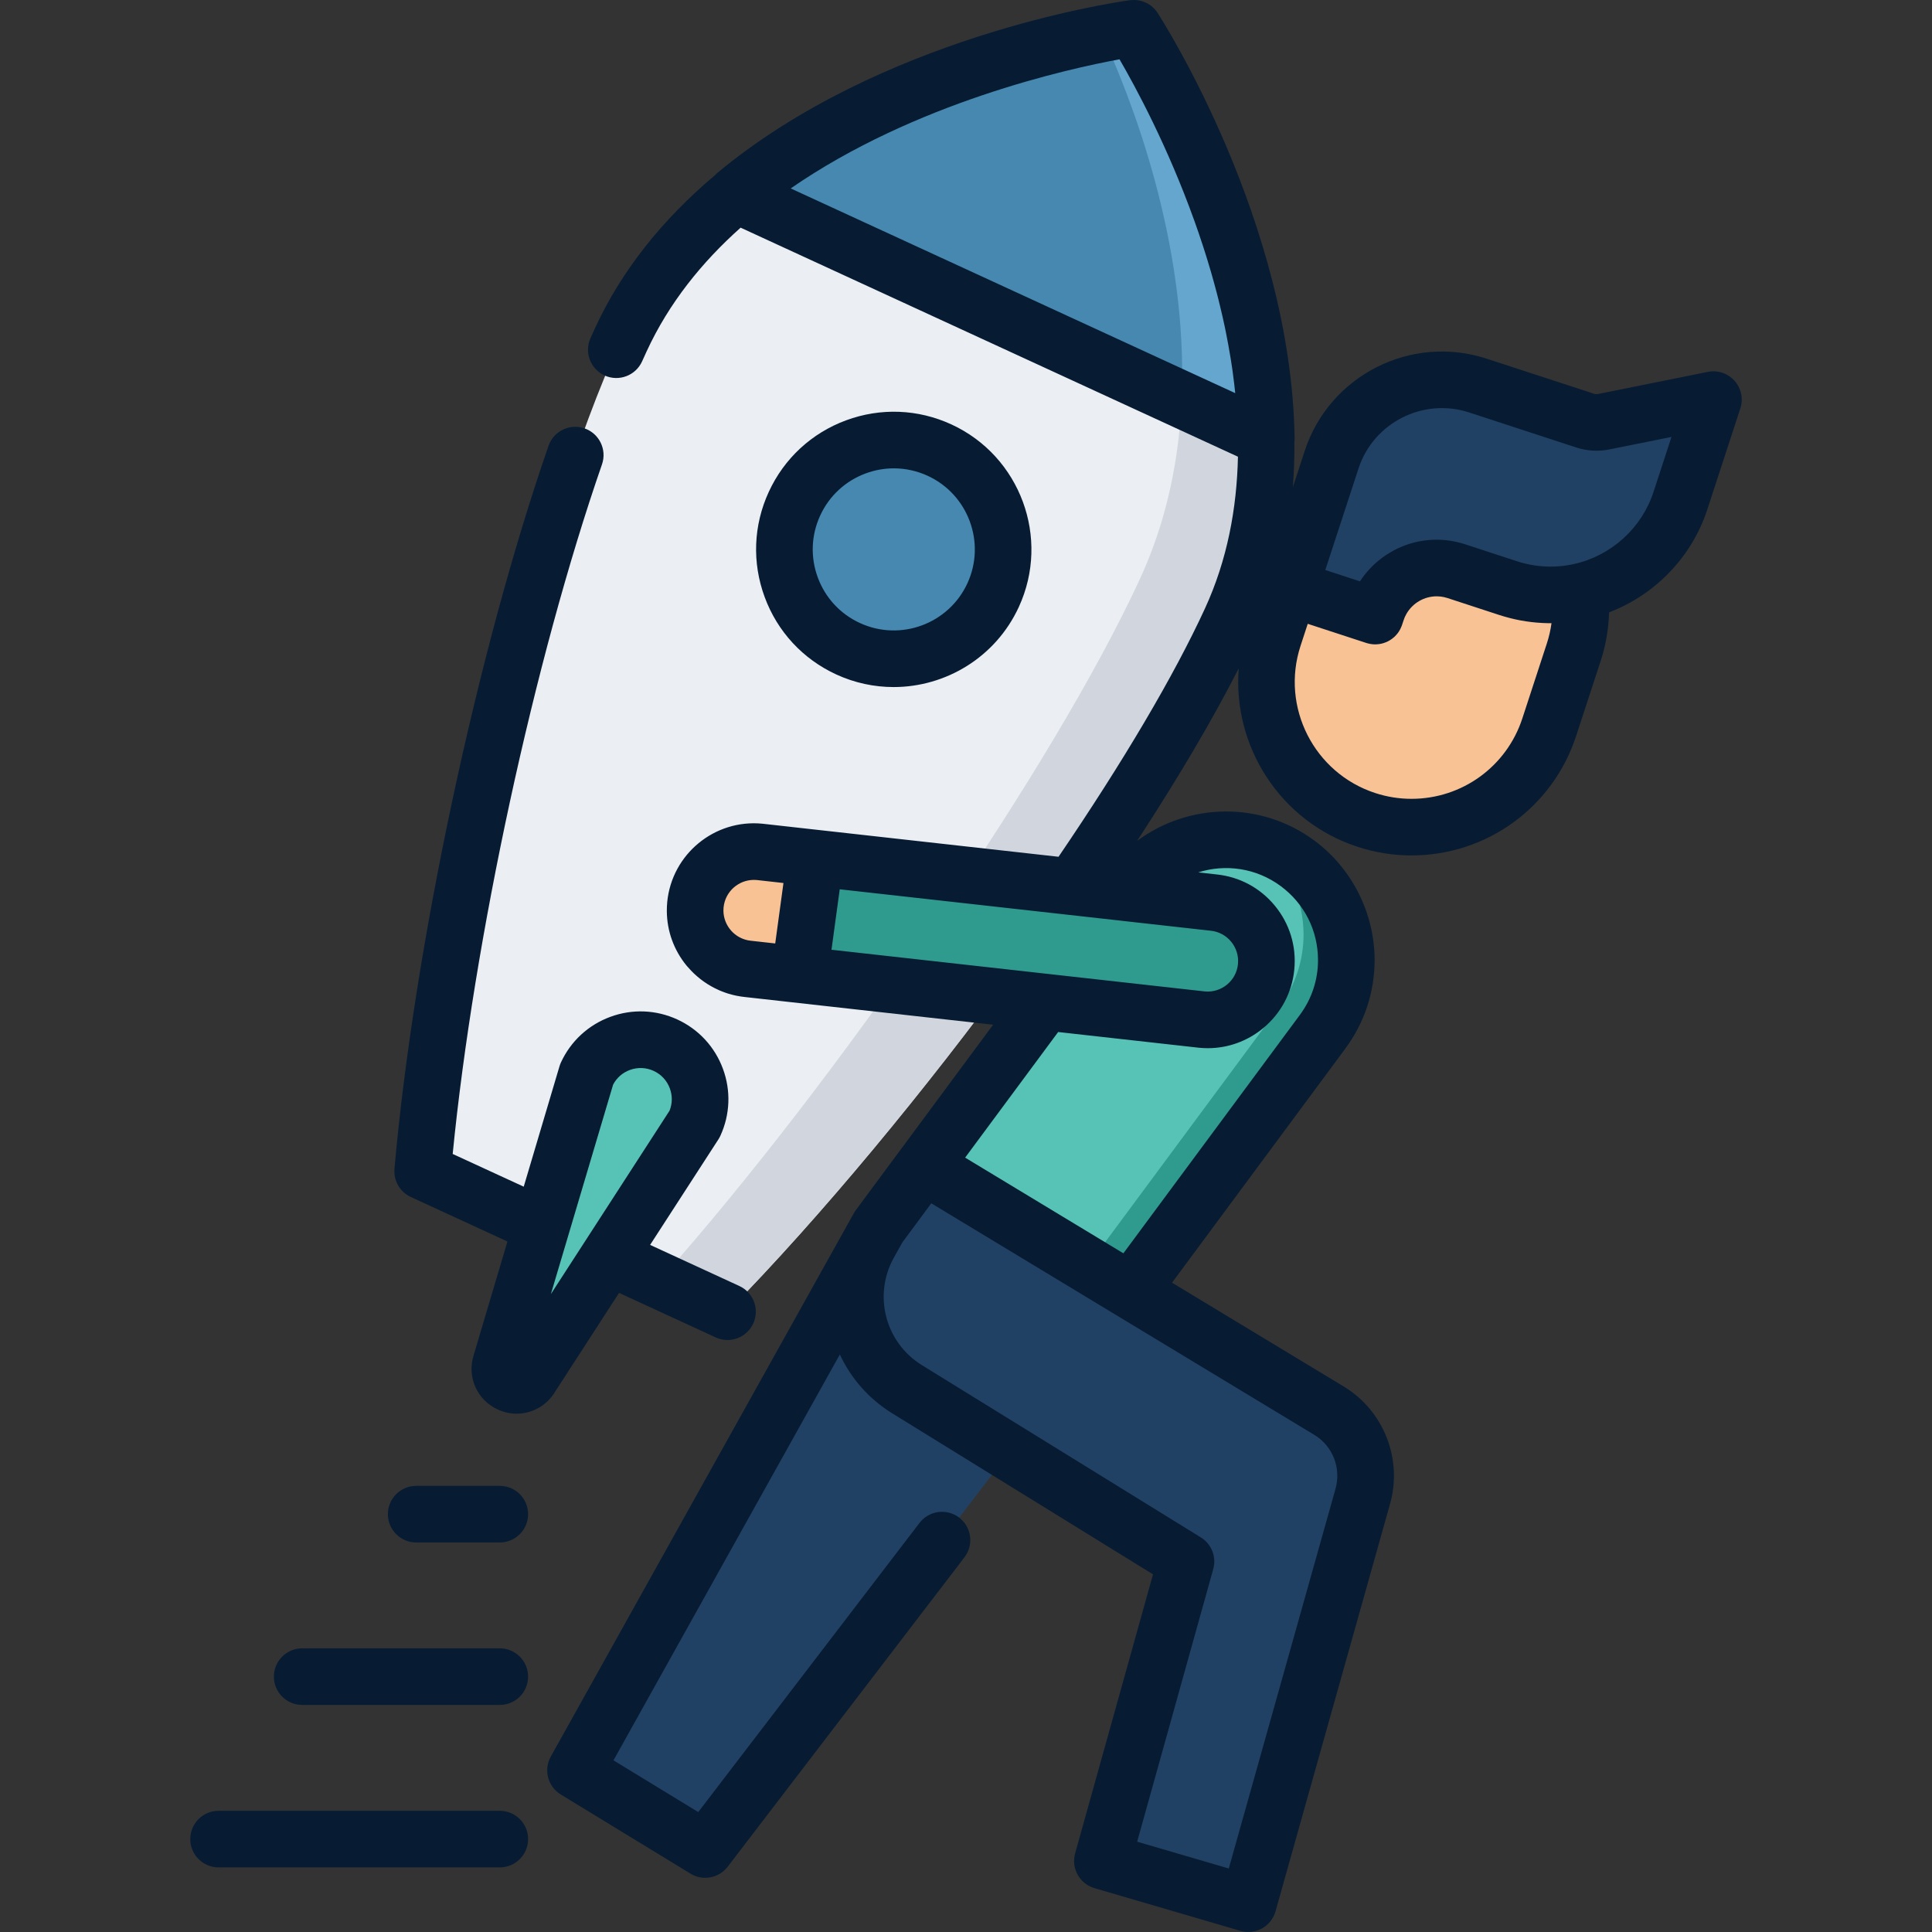 <svg width="87" height="87" viewBox="0 0 87 87" fill="none" xmlns="http://www.w3.org/2000/svg">
<rect x="0" y="0" width="87" height="87" fill="#333333" stroke="none"/>
<path d="M48.268 61.708L45.445 65.399L42.963 68.642L31.759 83.285L25.917 79.721L35.271 62.946L36.861 60.097L39.558 55.261V55.259L48.268 61.708Z" fill="#214164"/>
<path d="M32.761 59.067C41.22 50.429 51.509 36.425 55.418 27.936C60.773 16.308 51.058 1.271 51.058 1.271C51.058 1.271 33.316 3.663 27.961 15.291C24.052 23.779 20.098 40.702 19.033 52.745L32.761 59.067Z" fill="#EBEEF2"/>
<path d="M51.057 1.271C51.057 1.271 50.52 1.344 49.605 1.525C51.293 5.161 55.762 16.451 51.338 26.057C47.429 34.546 37.611 48.767 29.701 57.657L19.172 52.809L32.761 59.067C41.22 50.429 51.509 36.425 55.418 27.936C60.773 16.308 51.057 1.271 51.057 1.271Z" fill="#D1D6DE"/>
<path d="M33.136 8.75L57.024 19.751C56.88 10.285 51.057 1.271 51.057 1.271C51.057 1.271 40.424 2.706 33.136 8.75Z" fill="#4688B0"/>
<path d="M51.031 1.275C51.026 1.276 51.019 1.277 51.012 1.278C51.008 1.279 51.004 1.279 50.999 1.28C50.991 1.281 50.98 1.283 50.97 1.284C50.964 1.285 50.958 1.286 50.952 1.287C50.942 1.288 50.931 1.29 50.919 1.292C50.91 1.293 50.901 1.295 50.891 1.296C50.879 1.298 50.867 1.3 50.854 1.302C50.842 1.304 50.829 1.306 50.817 1.308C50.803 1.31 50.789 1.312 50.774 1.314C50.761 1.317 50.747 1.319 50.733 1.321C50.717 1.324 50.701 1.326 50.683 1.329C50.667 1.332 50.65 1.335 50.633 1.337C50.615 1.34 50.598 1.343 50.579 1.346C50.506 1.358 50.426 1.372 50.338 1.388C50.328 1.389 50.317 1.391 50.307 1.393C50.271 1.399 50.235 1.406 50.197 1.413C50.185 1.415 50.173 1.417 50.162 1.419C50.122 1.426 50.082 1.434 50.04 1.441C50.03 1.443 50.02 1.445 50.01 1.447C49.965 1.456 49.919 1.464 49.871 1.473C49.863 1.475 49.855 1.476 49.847 1.478C49.792 1.488 49.736 1.499 49.678 1.511C49.678 1.511 49.678 1.511 49.678 1.511C49.654 1.515 49.63 1.52 49.606 1.525C50.833 4.168 53.527 10.852 53.21 17.994L57.025 19.751C57.025 19.751 57.025 19.75 57.025 19.75C56.905 11.917 52.898 4.394 51.519 2.032C51.516 2.028 51.514 2.024 51.512 2.02C51.436 1.891 51.368 1.777 51.31 1.679C51.309 1.679 51.309 1.678 51.308 1.677C51.293 1.651 51.278 1.627 51.264 1.604C51.257 1.592 51.25 1.58 51.243 1.569C51.231 1.549 51.219 1.53 51.208 1.512C51.201 1.5 51.194 1.489 51.187 1.478C51.178 1.462 51.168 1.446 51.159 1.433C51.146 1.411 51.134 1.391 51.123 1.374C51.116 1.364 51.111 1.355 51.106 1.347C51.101 1.339 51.096 1.33 51.092 1.324C51.087 1.317 51.083 1.31 51.079 1.304C51.075 1.298 51.071 1.291 51.068 1.287C51.067 1.285 51.065 1.282 51.064 1.28C51.061 1.276 51.058 1.271 51.058 1.271C51.058 1.271 51.051 1.272 51.038 1.274C51.036 1.275 51.034 1.275 51.031 1.275Z" fill="#64A6CE"/>
<path d="M40.25 29.664C42.969 29.664 45.173 27.46 45.173 24.741C45.173 22.022 42.969 19.817 40.25 19.817C37.531 19.817 35.326 22.022 35.326 24.741C35.326 27.46 37.531 29.664 40.25 29.664Z" fill="#4688B0"/>
<path d="M22.542 61.42L26.417 48.377C27.036 47.034 28.625 46.447 29.968 47.065C31.311 47.684 31.898 49.273 31.28 50.616L23.887 62.04C23.418 62.766 22.295 62.249 22.542 61.42Z" fill="#57C3B6"/>
<path d="M66.688 21.146C63.26 20.026 59.574 21.896 58.454 25.324L57.354 28.689C56.233 32.116 58.104 35.803 61.531 36.923C64.958 38.043 68.645 36.173 69.765 32.745L70.865 29.38C71.985 25.953 70.115 22.266 66.688 21.146Z" fill="#F9C295"/>
<path d="M71.379 18.94L66.55 17.362C63.808 16.466 60.859 17.962 59.963 20.704L58.074 26.485L61.926 27.743L61.993 27.538C62.481 26.046 64.085 25.232 65.577 25.719L67.913 26.483C71.142 27.538 74.615 25.776 75.671 22.548L77.158 17.995L72.217 18.989C71.938 19.046 71.649 19.029 71.379 18.94Z" fill="#214164"/>
<path d="M60.626 43.237C60.626 44.358 60.278 45.488 59.561 46.458L50.921 58.127L41.605 52.495L50.851 40.008C52.632 37.602 56.026 37.097 58.43 38.877C59.865 39.94 60.626 41.577 60.626 43.237Z" fill="#57C3B6"/>
<path d="M58.43 38.877C57.969 38.536 57.473 38.28 56.958 38.104C58.099 39.156 58.7 40.612 58.7 42.087C58.7 43.208 58.352 44.337 57.635 45.307L49.002 56.967L50.921 58.127L59.561 46.458C60.278 45.488 60.626 44.358 60.626 43.237C60.626 41.577 59.866 39.94 58.43 38.877Z" fill="#2F9B8E"/>
<path d="M54.124 45.913L33.695 43.632C32.239 43.49 31.174 42.195 31.315 40.74C31.457 39.284 32.752 38.219 34.207 38.36L54.637 40.642C56.093 40.784 57.158 42.078 57.016 43.534C56.875 44.99 55.58 46.055 54.124 45.913Z" fill="#2F9B8E"/>
<path d="M59.845 63.523L50.921 58.127L41.604 52.495L39.558 55.259V55.261L39.142 56.005C37.866 58.294 38.617 61.181 40.847 62.558L45.445 65.398L45.508 65.438L53.407 70.315L49.642 83.802L56.212 85.725L61.36 67.413C61.796 65.924 61.173 64.325 59.845 63.523Z" fill="#214164"/>
<path d="M36.72 38.641L34.207 38.36C32.752 38.219 31.457 39.284 31.315 40.74C31.174 42.195 32.239 43.49 33.695 43.632L36.005 43.889L36.72 38.641Z" fill="#F9C295"/>
<path d="M37.656 30.371C38.493 30.756 39.373 30.939 40.239 30.939C42.586 30.939 44.834 29.601 45.878 27.334C47.308 24.23 45.946 20.541 42.841 19.111C41.338 18.419 39.654 18.354 38.101 18.927C36.548 19.501 35.312 20.645 34.619 22.149C33.926 23.652 33.861 25.336 34.435 26.889C35.008 28.442 36.153 29.678 37.656 30.371ZM36.934 23.215C37.342 22.329 38.07 21.656 38.984 21.318C39.397 21.166 39.824 21.09 40.251 21.09C40.771 21.09 41.289 21.203 41.775 21.426C43.603 22.268 44.405 24.44 43.563 26.267C42.721 28.095 40.55 28.897 38.722 28.055C37.837 27.648 37.163 26.919 36.826 26.005C36.488 25.091 36.527 24.1 36.934 23.215Z" fill="#071C33"/>
<path d="M27.876 58.221L32.228 60.225C32.4 60.305 32.582 60.342 32.76 60.342C33.242 60.342 33.703 60.067 33.918 59.6C34.213 58.961 33.933 58.204 33.294 57.91L29.275 56.059L32.349 51.309C32.382 51.258 32.411 51.205 32.437 51.15C32.878 50.191 32.92 49.118 32.554 48.128C32.188 47.138 31.459 46.35 30.501 45.908C29.542 45.467 28.469 45.425 27.479 45.791C26.489 46.157 25.701 46.886 25.259 47.844C25.234 47.899 25.213 47.956 25.195 48.014L23.584 53.437L20.385 51.964C21.332 42.328 24.057 29.709 27.108 20.912C27.339 20.247 26.987 19.521 26.322 19.29C25.657 19.059 24.931 19.412 24.7 20.076C21.493 29.322 18.64 42.71 17.763 52.632C17.715 53.169 18.01 53.677 18.499 53.902L22.85 55.906L21.32 61.058C21.03 62.031 21.49 63.046 22.413 63.471C22.69 63.599 22.981 63.66 23.267 63.66C23.932 63.66 24.571 63.329 24.957 62.733L27.876 58.221ZM27.609 48.842C27.77 48.535 28.035 48.303 28.363 48.182C28.714 48.052 29.095 48.067 29.435 48.224C29.775 48.38 30.034 48.66 30.163 49.011C30.284 49.338 30.28 49.691 30.152 50.013L24.806 58.275L27.609 48.842Z" fill="#071C33"/>
<path d="M78.11 17.149C77.809 16.81 77.35 16.657 76.906 16.746L71.965 17.741C71.902 17.753 71.836 17.749 71.775 17.729L66.946 16.151C63.539 15.038 59.863 16.904 58.751 20.308L58.218 21.94C58.27 21.272 58.295 20.591 58.289 19.897C58.296 19.843 58.299 19.788 58.298 19.732C58.15 10.012 52.373 0.961 52.127 0.58C51.87 0.182 51.414 -0.036 50.946 0.005C50.926 0.007 50.906 0.006 50.886 0.009C50.88 0.01 50.865 0.012 50.846 0.014C50.013 0.131 39.656 1.687 32.322 7.769C32.279 7.805 32.239 7.843 32.202 7.883C29.793 9.912 27.97 12.223 26.8 14.764L26.591 15.224C26.302 15.866 26.588 16.62 27.229 16.91C27.871 17.199 28.626 16.913 28.915 16.271L29.118 15.824C30.123 13.642 31.612 11.802 33.351 10.252L55.746 20.566C55.697 22.892 55.265 25.22 54.259 27.404C52.87 30.422 50.595 34.276 47.667 38.581L34.348 37.094C34.342 37.093 34.336 37.093 34.33 37.092C32.176 36.882 30.256 38.464 30.046 40.617C30.044 40.642 30.043 40.666 30.041 40.691C30.038 40.732 30.034 40.773 30.032 40.814C30.031 40.832 30.032 40.849 30.031 40.866C30.029 40.916 30.028 40.966 30.028 41.015C30.028 41.02 30.028 41.025 30.028 41.031C30.034 41.926 30.344 42.786 30.921 43.488C30.938 43.509 30.957 43.526 30.974 43.547C31.024 43.605 31.076 43.661 31.129 43.717C31.168 43.758 31.209 43.797 31.249 43.837C31.298 43.883 31.347 43.927 31.398 43.971C31.446 44.013 31.496 44.053 31.546 44.093C31.594 44.13 31.643 44.167 31.693 44.202C31.747 44.24 31.801 44.276 31.856 44.311C31.912 44.347 31.969 44.381 32.027 44.413C32.076 44.441 32.126 44.468 32.176 44.493C32.248 44.53 32.322 44.565 32.397 44.598C32.433 44.613 32.468 44.627 32.504 44.642C32.596 44.678 32.69 44.712 32.785 44.742C32.805 44.748 32.824 44.753 32.843 44.758C32.95 44.79 33.059 44.818 33.169 44.84C33.178 44.842 33.186 44.843 33.194 44.844C33.315 44.868 33.436 44.887 33.561 44.899L44.72 46.145L40.584 51.731C40.583 51.733 40.581 51.735 40.579 51.737L38.533 54.501C38.529 54.506 38.526 54.512 38.522 54.517C38.489 54.564 38.458 54.613 38.431 54.664L38.43 54.665C38.428 54.669 38.426 54.672 38.424 54.676L38.029 55.384C38.025 55.391 38.022 55.398 38.018 55.404L24.803 79.099C24.469 79.697 24.668 80.451 25.252 80.808L31.094 84.373C31.301 84.499 31.53 84.559 31.757 84.559C32.142 84.559 32.521 84.385 32.77 84.059L43.431 70.127C43.859 69.568 43.753 68.768 43.194 68.34C42.635 67.913 41.835 68.019 41.407 68.578L31.443 81.599L27.626 79.27L36.384 63.567L37.819 60.994C38.311 62.053 39.109 62.983 40.176 63.643L51.921 70.895L48.414 83.459C48.227 84.131 48.614 84.829 49.284 85.025L55.853 86.948C55.971 86.982 56.091 86.999 56.211 86.999C56.425 86.999 56.638 86.945 56.829 86.84C57.127 86.674 57.346 86.397 57.438 86.07L62.582 67.771C63.18 65.728 62.326 63.533 60.504 62.432L52.778 57.761L60.585 47.215C61.445 46.051 61.9 44.676 61.9 43.236C61.9 41.123 60.886 39.11 59.188 37.851C56.763 36.057 53.513 36.15 51.207 37.865C53.07 35.01 54.617 32.382 55.781 30.099C55.503 33.609 57.644 36.992 61.134 38.133C61.918 38.39 62.734 38.521 63.56 38.521C66.945 38.521 69.925 36.359 70.975 33.141L72.076 29.775C72.076 29.775 72.076 29.775 72.077 29.774C72.312 29.054 72.438 28.318 72.459 27.575C74.535 26.781 76.184 25.082 76.882 22.943L78.369 18.391C78.51 17.961 78.411 17.488 78.11 17.149ZM35.606 8.485C41.184 4.627 48.079 3.1 50.413 2.671C51.12 3.888 52.576 6.571 53.789 9.958C53.794 9.972 53.799 9.986 53.804 9.999C53.924 10.336 54.042 10.68 54.156 11.03C54.17 11.072 54.184 11.114 54.197 11.156C54.239 11.285 54.28 11.414 54.32 11.544C54.336 11.595 54.352 11.645 54.367 11.696C54.418 11.86 54.467 12.025 54.516 12.191C54.531 12.242 54.545 12.294 54.56 12.345C54.593 12.461 54.627 12.579 54.659 12.696C54.681 12.776 54.703 12.856 54.724 12.936C54.749 13.027 54.773 13.118 54.797 13.21C54.819 13.297 54.842 13.384 54.864 13.472C54.888 13.567 54.911 13.662 54.934 13.758C54.973 13.915 55.01 14.073 55.046 14.232C55.062 14.302 55.078 14.372 55.093 14.442C55.117 14.55 55.14 14.658 55.163 14.766C55.175 14.828 55.188 14.89 55.201 14.952C55.278 15.334 55.349 15.719 55.412 16.108C55.42 16.158 55.428 16.208 55.437 16.259C55.456 16.381 55.474 16.503 55.492 16.626C55.498 16.674 55.505 16.723 55.512 16.772C55.554 17.081 55.592 17.391 55.624 17.703L35.606 8.485ZM34.909 42.485L33.835 42.365C33.829 42.364 33.823 42.364 33.817 42.363C33.77 42.359 33.724 42.352 33.679 42.343C33.674 42.342 33.669 42.34 33.663 42.339C33.085 42.216 32.654 41.733 32.586 41.155C32.586 41.15 32.584 41.145 32.584 41.14C32.58 41.106 32.579 41.072 32.578 41.038C32.578 41.026 32.577 41.014 32.577 41.002C32.576 40.969 32.579 40.936 32.581 40.903C32.582 40.89 32.582 40.877 32.583 40.863C32.584 40.854 32.586 40.846 32.587 40.837C32.591 40.801 32.596 40.765 32.603 40.729C32.606 40.71 32.612 40.691 32.617 40.672C32.622 40.648 32.628 40.624 32.635 40.6C32.641 40.579 32.649 40.558 32.657 40.537C32.664 40.517 32.67 40.497 32.678 40.477C32.688 40.455 32.698 40.433 32.708 40.412C32.716 40.394 32.724 40.377 32.733 40.36C32.745 40.338 32.758 40.316 32.77 40.295C32.779 40.28 32.788 40.265 32.797 40.25C32.812 40.228 32.827 40.207 32.843 40.186C32.852 40.173 32.861 40.16 32.871 40.147C32.888 40.126 32.906 40.105 32.924 40.085C32.934 40.074 32.943 40.063 32.953 40.052C32.973 40.032 32.993 40.013 33.013 39.993C33.023 39.984 33.033 39.974 33.044 39.965C33.065 39.947 33.087 39.928 33.11 39.911C33.12 39.903 33.131 39.895 33.142 39.887C33.165 39.87 33.189 39.853 33.214 39.838C33.225 39.831 33.236 39.824 33.247 39.817C33.272 39.802 33.297 39.788 33.323 39.775C33.335 39.769 33.347 39.763 33.359 39.757C33.385 39.745 33.411 39.733 33.438 39.722C33.451 39.717 33.465 39.712 33.478 39.707C33.505 39.697 33.531 39.688 33.558 39.68C33.573 39.675 33.588 39.672 33.603 39.668C33.629 39.661 33.656 39.654 33.683 39.649C33.7 39.646 33.717 39.643 33.735 39.641C33.76 39.637 33.785 39.632 33.811 39.63C33.833 39.628 33.854 39.627 33.875 39.626C33.898 39.625 33.92 39.623 33.943 39.623C33.987 39.623 34.031 39.624 34.075 39.628L34.521 39.678L35.28 39.763L34.909 42.485ZM59.185 64.614C59.185 64.614 59.185 64.614 59.185 64.614C60.018 65.117 60.409 66.121 60.132 67.068L55.333 84.14L51.208 82.933L54.634 70.658C54.787 70.111 54.559 69.529 54.076 69.231L41.516 61.475C39.865 60.455 39.311 58.332 40.25 56.636L40.637 55.943L41.937 54.187L46.285 56.815L59.185 64.614ZM57.671 39.901C58.739 40.691 59.351 41.907 59.351 43.237C59.351 44.127 59.069 44.979 58.536 45.7L50.587 56.437L47.732 54.711L43.461 52.129L47.65 46.473L53.982 47.18C53.988 47.181 53.994 47.181 54 47.182C54.13 47.194 54.259 47.201 54.387 47.201C55.293 47.201 56.163 46.89 56.872 46.307C57.681 45.641 58.183 44.7 58.284 43.657C58.386 42.615 58.075 41.595 57.409 40.786C56.746 39.979 55.809 39.478 54.77 39.375L53.956 39.284C55.18 38.898 56.564 39.082 57.671 39.901ZM54.495 41.909C54.501 41.909 54.507 41.91 54.513 41.911C55.267 41.984 55.82 42.657 55.747 43.411C55.712 43.776 55.536 44.105 55.253 44.338C54.971 44.57 54.617 44.678 54.255 44.645L37.443 42.768L37.814 40.046L50.525 41.465C50.529 41.466 50.534 41.466 50.538 41.467L54.495 41.909ZM69.654 28.983L68.553 32.35C67.845 34.517 65.839 35.972 63.56 35.972C63.005 35.972 62.456 35.884 61.927 35.711C59.173 34.811 57.664 31.839 58.564 29.085L58.889 28.091L61.529 28.954C61.588 28.973 61.648 28.986 61.707 28.997C61.72 28.999 61.732 29.001 61.745 29.003C61.803 29.012 61.862 29.017 61.92 29.017C61.921 29.017 61.923 29.017 61.925 29.017C61.93 29.017 61.935 29.017 61.94 29.016C61.996 29.016 62.052 29.011 62.106 29.003C62.115 29.002 62.124 29.001 62.133 29C62.19 28.99 62.247 28.977 62.303 28.959C62.313 28.956 62.322 28.953 62.332 28.949C62.388 28.93 62.443 28.909 62.496 28.882C62.496 28.882 62.496 28.882 62.497 28.882C62.55 28.855 62.6 28.824 62.648 28.791C62.658 28.784 62.667 28.778 62.676 28.771C62.723 28.737 62.768 28.7 62.81 28.66C62.816 28.654 62.821 28.648 62.827 28.642C62.865 28.604 62.901 28.563 62.934 28.52C62.94 28.513 62.946 28.506 62.952 28.498C62.986 28.451 63.017 28.401 63.045 28.349C63.051 28.337 63.057 28.326 63.063 28.314C63.09 28.259 63.115 28.203 63.135 28.143L63.205 27.933C63.221 27.882 63.24 27.833 63.261 27.785C63.265 27.777 63.269 27.77 63.272 27.763C63.291 27.722 63.311 27.682 63.333 27.644C63.334 27.642 63.335 27.641 63.336 27.639C63.618 27.148 64.145 26.85 64.704 26.853C64.709 26.853 64.713 26.853 64.717 26.853C64.758 26.853 64.798 26.857 64.839 26.861C64.85 26.862 64.862 26.862 64.873 26.863C64.909 26.867 64.944 26.874 64.98 26.881C64.996 26.884 65.012 26.885 65.028 26.889C65.079 26.9 65.13 26.914 65.18 26.93L67.517 27.695C67.661 27.742 67.806 27.783 67.952 27.821C67.976 27.828 68 27.834 68.025 27.84C68.169 27.877 68.313 27.908 68.459 27.936C68.477 27.939 68.495 27.942 68.513 27.945C68.817 28 69.124 28.036 69.432 28.052C69.449 28.053 69.467 28.054 69.484 28.055C69.612 28.061 69.739 28.064 69.866 28.063C69.824 28.373 69.753 28.68 69.654 28.983ZM74.459 22.153C73.927 23.783 72.553 25.027 70.874 25.399C70.027 25.588 69.14 25.544 68.31 25.273L65.973 24.508C65.868 24.474 65.763 24.445 65.657 24.419C65.644 24.416 65.631 24.413 65.618 24.41C65.513 24.385 65.408 24.365 65.302 24.349C65.294 24.348 65.285 24.347 65.277 24.346C64.445 24.225 63.597 24.361 62.832 24.749C62.79 24.77 62.75 24.794 62.71 24.816C62.701 24.821 62.693 24.825 62.685 24.83C62.297 25.046 61.953 25.319 61.66 25.638C61.656 25.643 61.652 25.647 61.648 25.652C61.577 25.73 61.508 25.811 61.443 25.895C61.44 25.898 61.437 25.902 61.434 25.905C61.366 25.994 61.3 26.084 61.24 26.178L59.685 25.67L59.68 25.668L61.174 21.1C61.85 19.031 64.083 17.898 66.154 18.573L70.982 20.152C71.46 20.308 71.974 20.339 72.467 20.239L75.268 19.676L74.459 22.153Z" fill="#071C33"/>
<path d="M22.507 81.542H9.842C9.138 81.542 8.568 82.113 8.568 82.816C8.568 83.52 9.138 84.091 9.842 84.091H22.507C23.21 84.091 23.781 83.52 23.781 82.816C23.781 82.113 23.21 81.542 22.507 81.542Z" fill="#071C33"/>
<path d="M22.507 74.226H13.607C12.904 74.226 12.333 74.797 12.333 75.501C12.333 76.204 12.904 76.775 13.607 76.775H22.507C23.211 76.775 23.781 76.204 23.781 75.501C23.781 74.797 23.211 74.226 22.507 74.226Z" fill="#071C33"/>
<path d="M22.507 66.91H18.741C18.037 66.91 17.467 67.481 17.467 68.185C17.467 68.888 18.037 69.459 18.741 69.459H22.507C23.211 69.459 23.781 68.888 23.781 68.185C23.781 67.481 23.211 66.91 22.507 66.91Z" fill="#071C33"/>
</svg>
